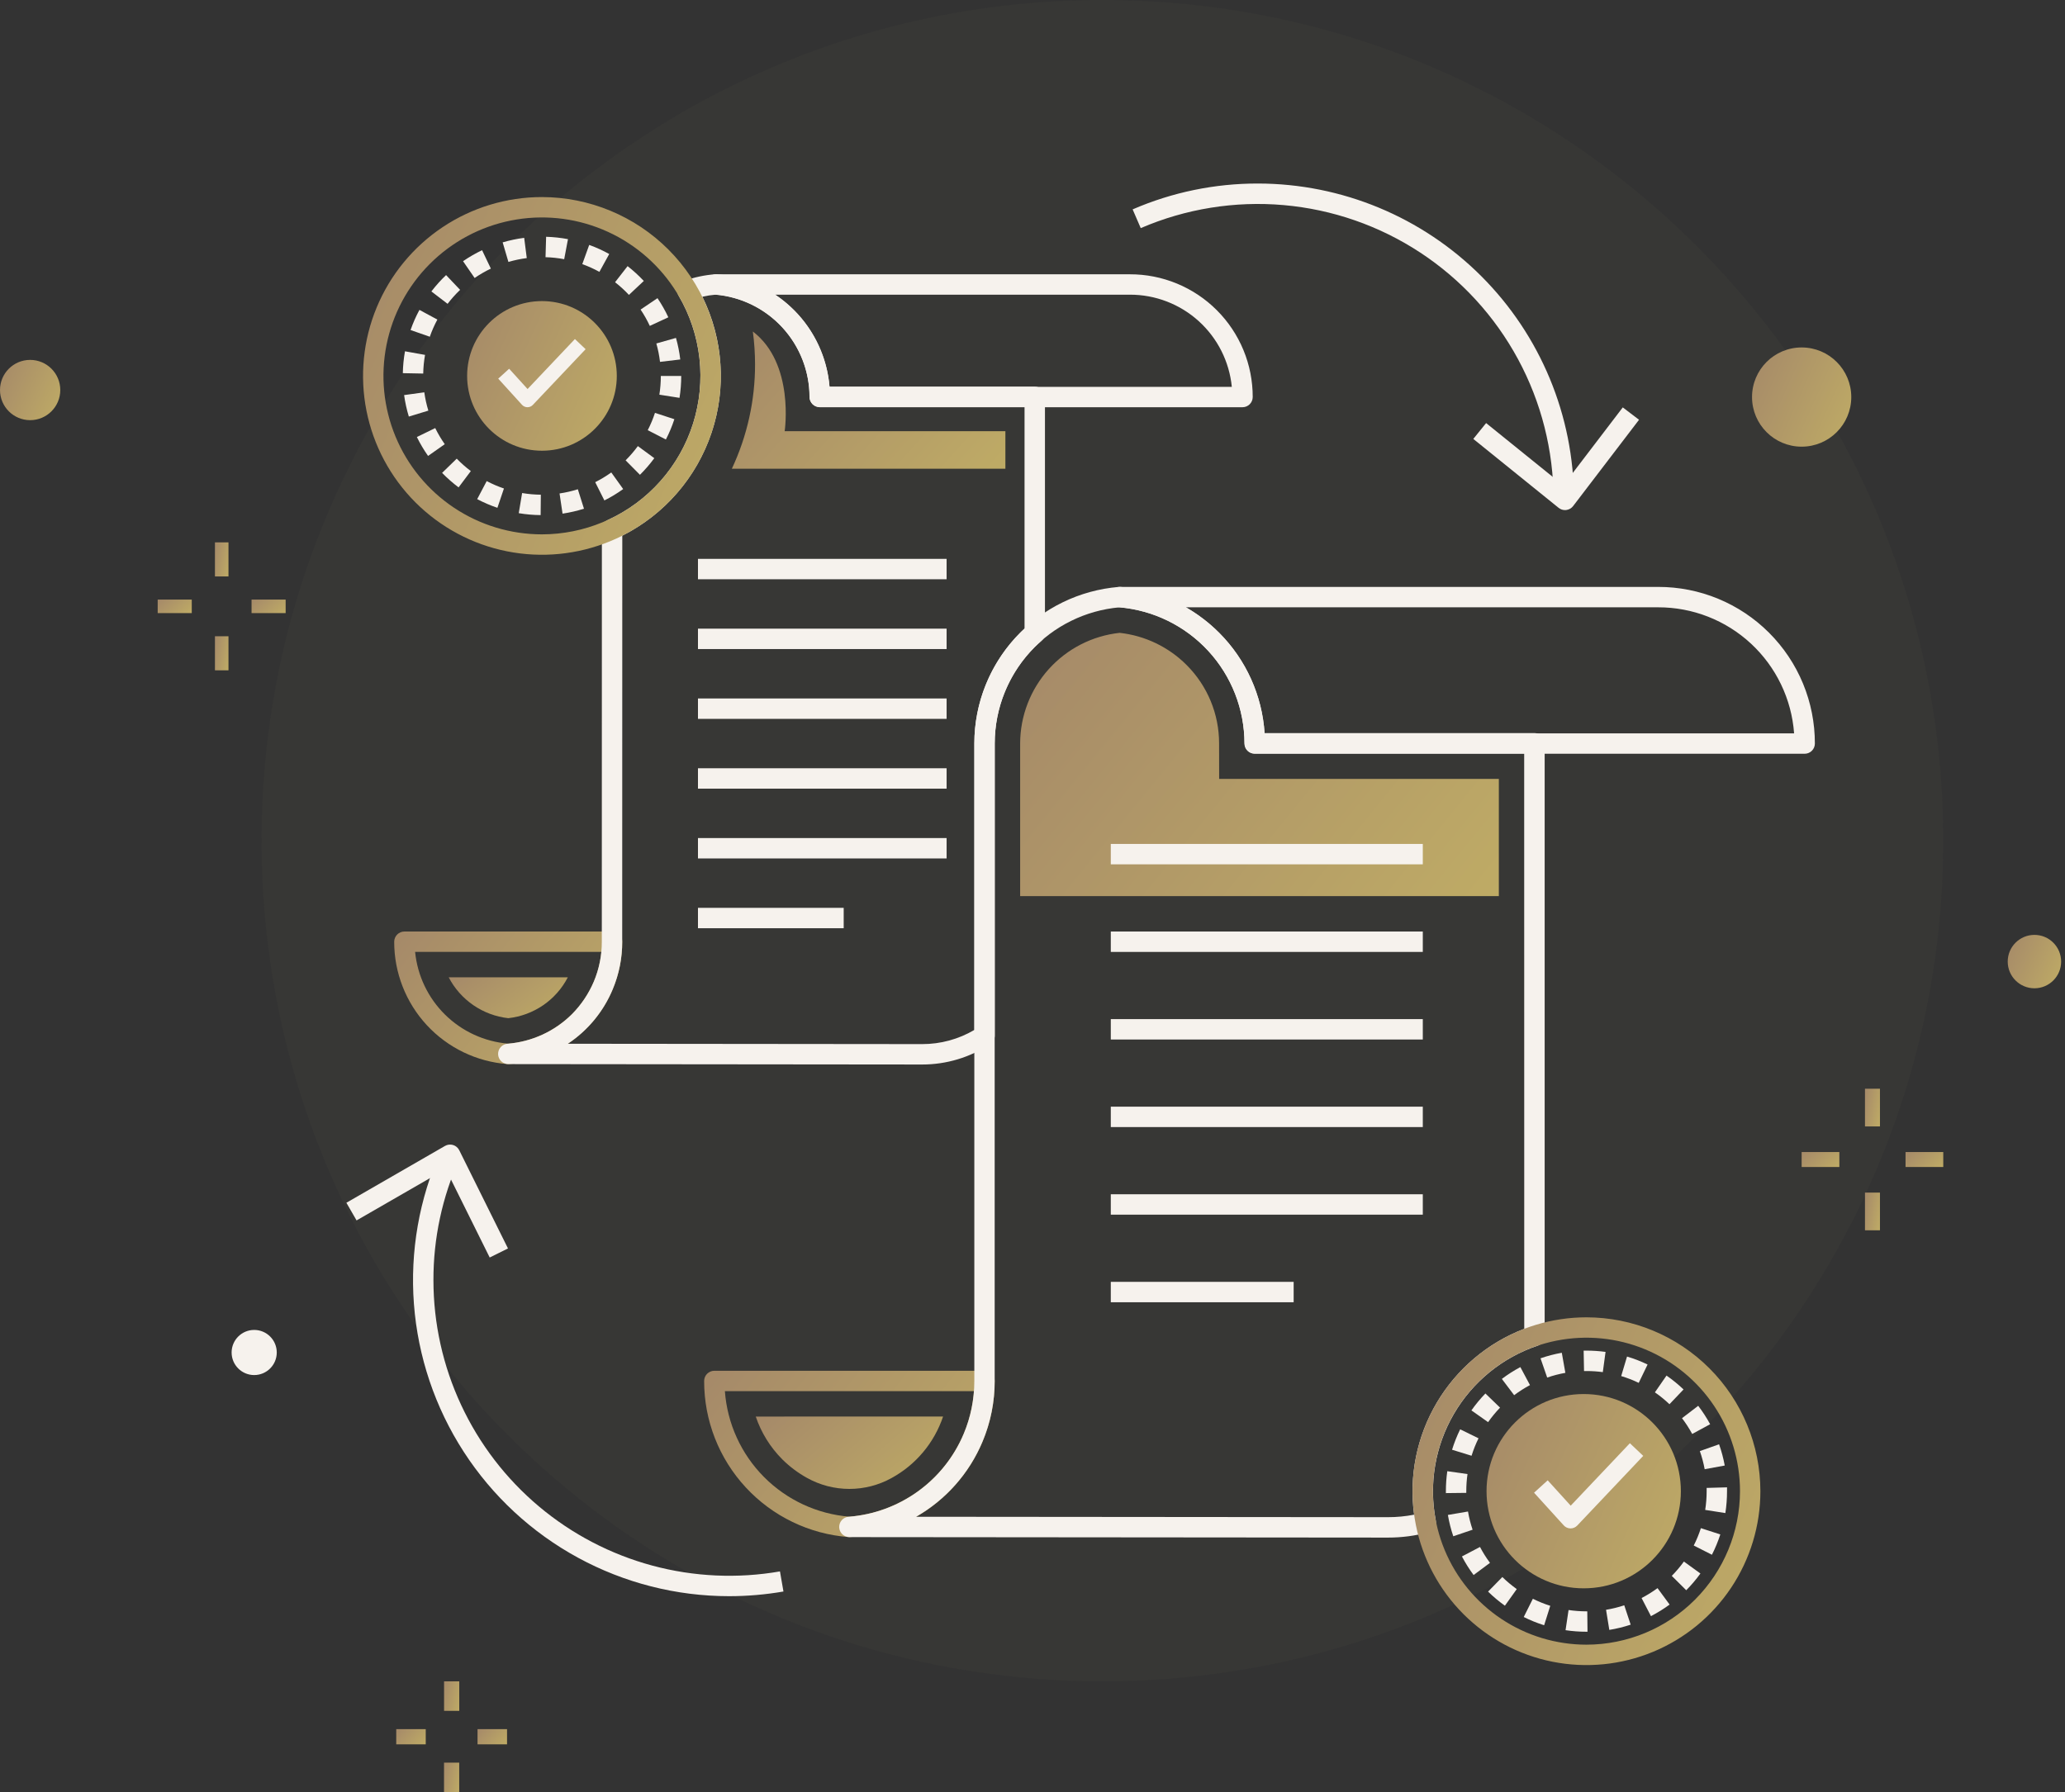 <svg width="288" height="250" viewBox="0 0 288 250" fill="none" xmlns="http://www.w3.org/2000/svg">
<rect x="0" y="0" width="288" height="250" fill="#333333" stroke="none"/>
<path d="M153.748 234.547C218.517 234.547 271.022 182.042 271.022 117.274C271.022 52.505 218.517 0 153.748 0C88.98 0 36.475 52.505 36.475 117.274C36.475 182.042 88.98 234.547 153.748 234.547Z" fill="#C3B075" fill-opacity="0.03"/>
<path d="M64.052 234.549H61.932V238.664H64.052V234.549Z" fill="url(#paint0_linear_533_5002)"/>
<path d="M64.046 245.887H61.926V250.002H64.046V245.887Z" fill="url(#paint1_linear_533_5002)"/>
<path d="M70.716 241.215H66.601V243.335H70.716V241.215Z" fill="url(#paint2_linear_533_5002)"/>
<path d="M59.377 241.215H55.262V243.335H59.377V241.215Z" fill="url(#paint3_linear_533_5002)"/>
<path d="M4.203 58.612C6.525 58.612 8.407 56.73 8.407 54.408C8.407 52.087 6.525 50.205 4.203 50.205C1.882 50.205 0 52.087 0 54.408C0 56.73 1.882 58.612 4.203 58.612Z" fill="url(#paint4_linear_533_5002)"/>
<path d="M283.736 137.866C285.793 137.866 287.461 136.198 287.461 134.141C287.461 132.084 285.793 130.416 283.736 130.416C281.679 130.416 280.011 132.084 280.011 134.141C280.011 136.198 281.679 137.866 283.736 137.866Z" fill="url(#paint5_linear_533_5002)"/>
<path d="M137.306 191.221H99.628C99.441 191.221 99.256 191.257 99.084 191.329C98.911 191.401 98.754 191.505 98.622 191.638C98.49 191.77 98.385 191.927 98.313 192.099C98.242 192.272 98.205 192.457 98.205 192.644C98.196 198.148 100.269 203.451 104.007 207.49C107.745 211.53 112.872 214.006 118.36 214.422C118.395 214.422 118.431 214.422 118.467 214.422C118.503 214.422 118.54 214.422 118.574 214.422C124.062 214.006 129.189 211.529 132.927 207.49C136.665 203.451 138.738 198.147 138.728 192.644C138.728 192.267 138.579 191.905 138.312 191.638C138.045 191.371 137.684 191.221 137.306 191.221ZM130.324 206.088C127.141 209.259 122.94 211.203 118.463 211.577C113.956 211.21 109.728 209.243 106.544 206.032C103.36 202.821 101.428 198.577 101.098 194.067H135.834C135.501 198.605 133.548 202.871 130.33 206.088H130.324Z" fill="url(#paint6_linear_533_5002)"/>
<path d="M105.403 197.611C106.163 199.857 107.428 201.898 109.102 203.576C110.133 204.602 111.303 205.478 112.576 206.181C114.378 207.18 116.404 207.704 118.464 207.704C120.524 207.704 122.55 207.18 124.352 206.181C127.737 204.326 130.3 201.265 131.529 197.605L105.403 197.611Z" fill="url(#paint7_linear_533_5002)"/>
<path d="M246.721 88.263C244.692 86.233 242.282 84.624 239.629 83.527C236.976 82.431 234.133 81.87 231.263 81.875H156.153C155.786 81.877 155.434 82.021 155.17 82.276C154.907 82.531 154.752 82.878 154.738 83.245C154.724 83.611 154.853 83.969 155.096 84.243C155.34 84.518 155.68 84.687 156.046 84.717C160.819 85.109 165.27 87.281 168.516 90.802C171.762 94.323 173.566 98.936 173.568 103.726C173.568 103.913 173.605 104.098 173.677 104.27C173.748 104.443 173.853 104.6 173.985 104.732C174.117 104.864 174.274 104.969 174.447 105.041C174.62 105.112 174.805 105.149 174.992 105.149H251.692C252.069 105.149 252.431 104.999 252.698 104.732C252.965 104.465 253.115 104.103 253.115 103.726C253.12 100.854 252.558 98.01 251.461 95.356C250.363 92.702 248.753 90.292 246.721 88.263ZM176.371 102.303C176.035 97.006 173.778 92.013 170.023 88.263C168.639 86.887 167.083 85.696 165.393 84.72H231.264C236.061 84.711 240.684 86.52 244.2 89.782C247.717 93.045 249.867 97.518 250.218 102.303H176.371Z" fill="#F6F2ED"/>
<path d="M214.006 102.264H176.367C176.012 97.022 173.788 92.081 170.098 88.34C166.409 84.598 161.5 82.304 156.263 81.875C156.192 81.87 156.12 81.87 156.048 81.875C150.565 82.322 145.449 84.811 141.715 88.851C137.981 92.891 135.9 98.186 135.886 103.688V192.65C135.891 195.19 135.384 197.704 134.395 200.044C133.041 203.255 130.828 206.031 128 208.067C125.172 210.103 121.838 211.321 118.363 211.587C117.994 211.612 117.651 211.78 117.404 212.055C117.157 212.33 117.027 212.69 117.041 213.059C117.055 213.428 117.212 213.777 117.478 214.032C117.745 214.287 118.101 214.429 118.47 214.427L193.584 214.493C195.488 214.496 197.383 214.247 199.221 213.752C199.568 213.658 199.867 213.436 200.057 213.13C200.247 212.825 200.314 212.459 200.245 212.106C199.259 207.009 200.157 201.728 202.771 197.243C205.385 192.758 209.538 189.374 214.458 187.72C214.742 187.626 214.988 187.444 215.162 187.202C215.337 186.96 215.43 186.669 215.43 186.37V103.688C215.43 103.501 215.393 103.315 215.322 103.143C215.25 102.97 215.145 102.813 215.013 102.681C214.881 102.549 214.724 102.444 214.551 102.372C214.378 102.301 214.193 102.264 214.006 102.264ZM212.583 185.368C207.476 187.329 203.182 190.956 200.394 195.662C197.606 200.367 196.488 205.877 197.222 211.297C196.022 211.531 194.802 211.648 193.579 211.646L127.762 211.588C131.907 209.218 135.157 205.55 137.01 201.149C138.148 198.459 138.731 195.567 138.725 192.646V103.69C138.739 98.924 140.535 94.336 143.759 90.827C146.982 87.317 151.402 85.139 156.149 84.722C160.895 85.142 165.312 87.32 168.534 90.83C171.756 94.339 173.55 98.926 173.564 103.69C173.564 103.877 173.601 104.061 173.673 104.234C173.744 104.406 173.849 104.563 173.981 104.695C174.113 104.827 174.27 104.932 174.443 105.003C174.615 105.074 174.8 105.111 174.987 105.111H212.574L212.583 185.368Z" fill="#F6F2ED"/>
<path d="M170.031 108.655L170.023 103.698C170.025 99.609 168.404 95.688 165.517 92.793C163.003 90.262 159.698 88.67 156.152 88.281C152.349 88.694 148.832 90.494 146.272 93.337C143.713 96.18 142.29 99.866 142.277 103.691V125.004H209.039V108.655H170.032H170.031Z" fill="url(#paint8_linear_533_5002)"/>
<path d="M85.365 129.947H56.402C56.024 129.947 55.662 130.097 55.395 130.364C55.129 130.631 54.978 130.993 54.978 131.37C54.972 135.684 56.596 139.84 59.525 143.006C62.455 146.171 66.473 148.112 70.773 148.44C70.808 148.44 70.844 148.44 70.88 148.44C70.916 148.44 70.953 148.44 70.987 148.44C75.289 148.113 79.307 146.172 82.237 143.006C85.167 139.841 86.791 135.684 86.785 131.37C86.785 130.994 86.635 130.632 86.369 130.365C86.103 130.099 85.742 129.948 85.365 129.947ZM79.771 141.468C77.385 143.844 74.239 145.304 70.884 145.591C67.563 145.314 64.445 143.881 62.071 141.543C59.698 139.204 58.22 136.106 57.895 132.79H83.873C83.551 136.071 82.101 139.139 79.77 141.471L79.771 141.468Z" fill="url(#paint9_linear_533_5002)"/>
<path d="M62.579 136.334C63.389 137.894 64.571 139.23 66.02 140.225C67.469 141.219 69.141 141.842 70.888 142.036C72.635 141.843 74.307 141.221 75.756 140.227C77.205 139.232 78.386 137.895 79.194 136.334H62.579Z" fill="url(#paint10_linear_533_5002)"/>
<path d="M169.701 43.268C168.111 41.677 166.222 40.416 164.143 39.558C162.065 38.699 159.837 38.259 157.588 38.264H99.85C99.483 38.266 99.131 38.409 98.868 38.664C98.604 38.92 98.449 39.267 98.436 39.633C98.422 40 98.55 40.358 98.794 40.632C99.037 40.906 99.377 41.076 99.743 41.105C103.328 41.402 106.671 43.034 109.109 45.678C111.547 48.323 112.903 51.787 112.908 55.384C112.908 55.761 113.058 56.123 113.325 56.39C113.592 56.657 113.954 56.807 114.331 56.807H173.29C173.667 56.807 174.029 56.657 174.296 56.39C174.563 56.123 174.713 55.761 174.713 55.384C174.716 53.134 174.276 50.905 173.415 48.826C172.555 46.747 171.293 44.858 169.701 43.268ZM115.696 53.964C115.366 49.924 113.61 46.132 110.741 43.268C109.934 42.465 109.051 41.741 108.104 41.108H157.588C161.131 41.102 164.549 42.415 167.176 44.792C169.803 47.169 171.451 50.44 171.798 53.965L115.696 53.964Z" fill="#F6F2ED"/>
<path d="M144.316 53.936H115.689C115.388 50.417 114.012 47.077 111.747 44.367C109.482 41.658 106.438 39.711 103.029 38.79C102.022 38.514 100.99 38.336 99.949 38.26C99.88 38.255 99.811 38.255 99.743 38.26C98.257 38.371 96.794 38.684 95.393 39.191C95.196 39.261 95.017 39.375 94.869 39.523C94.722 39.671 94.608 39.85 94.537 40.046C94.466 40.243 94.44 40.453 94.459 40.662C94.479 40.87 94.544 41.071 94.65 41.251C96.214 43.919 97.201 46.884 97.547 49.956C97.893 53.028 97.591 56.139 96.661 59.087C95.73 62.035 94.192 64.756 92.145 67.072C90.098 69.389 87.588 71.251 84.777 72.537C84.528 72.65 84.317 72.832 84.17 73.062C84.022 73.291 83.943 73.558 83.943 73.831L83.933 131.378C83.938 133.282 83.56 135.167 82.823 136.921C82.103 138.617 81.069 140.162 79.775 141.474C77.361 143.874 74.172 145.337 70.777 145.6C70.412 145.629 70.072 145.799 69.829 146.073C69.585 146.346 69.456 146.704 69.469 147.07C69.483 147.436 69.637 147.783 69.899 148.039C70.162 148.294 70.513 148.439 70.88 148.442L128.619 148.499C131.991 148.502 135.29 147.509 138.101 145.645C138.296 145.516 138.457 145.34 138.569 145.133C138.68 144.926 138.738 144.695 138.738 144.46V103.707C138.736 101.216 139.226 98.75 140.178 96.448C141.13 94.147 142.526 92.056 144.287 90.294C144.596 89.985 144.914 89.695 145.248 89.403C145.402 89.269 145.525 89.104 145.61 88.919C145.694 88.734 145.738 88.532 145.738 88.329V55.359C145.738 55.172 145.701 54.987 145.63 54.814C145.559 54.642 145.454 54.485 145.322 54.353C145.19 54.221 145.033 54.116 144.86 54.044C144.688 53.972 144.503 53.936 144.316 53.936ZM142.893 87.691C142.683 87.883 142.476 88.08 142.274 88.282C140.249 90.307 138.643 92.711 137.548 95.358C136.453 98.004 135.891 100.84 135.893 103.703V143.674C133.689 144.973 131.178 145.656 128.62 145.652L79.189 145.603C81.981 143.757 84.159 141.119 85.445 138.028C86.33 135.923 86.783 133.661 86.778 131.377L86.789 74.725C92.67 71.766 97.144 66.603 99.237 60.36C101.329 54.117 100.87 47.301 97.96 41.395C98.583 41.252 99.215 41.153 99.851 41.1C100.673 41.168 101.488 41.312 102.283 41.531C105.186 42.315 107.769 43.99 109.669 46.32C111.569 48.65 112.689 51.518 112.873 54.519C112.889 54.793 112.897 55.077 112.897 55.352C112.897 55.729 113.047 56.091 113.314 56.358C113.581 56.625 113.943 56.775 114.32 56.775H142.89V87.686L142.893 87.691Z" fill="#F6F2ED"/>
<path d="M108.78 219.211C102.855 220.241 96.777 219.964 90.97 218.399C85.164 216.833 79.77 214.018 75.166 210.149C70.562 206.28 66.859 201.451 64.317 196.001C61.775 190.551 60.455 184.612 60.45 178.598C60.436 172.763 61.671 166.993 64.071 161.675L61.477 160.506C58.461 167.219 57.173 174.58 57.73 181.918C58.288 189.256 60.674 196.338 64.67 202.518C68.666 208.698 74.145 213.779 80.608 217.298C87.072 220.818 94.313 222.663 101.672 222.667C104.218 222.667 106.758 222.449 109.267 222.015L108.78 219.211Z" fill="#F6F2ED"/>
<path d="M175.444 25.602C169.432 25.591 163.482 26.819 157.966 29.209L159.096 31.822C165.369 29.118 172.215 28.015 179.02 28.61C185.824 29.206 192.375 31.483 198.082 35.236C203.79 38.989 208.476 44.1 211.72 50.112C214.964 56.123 216.664 62.846 216.668 69.677H219.513C219.502 57.992 214.855 46.789 206.593 38.526C198.331 30.263 187.129 25.615 175.444 25.602Z" fill="#F6F2ED"/>
<path d="M64.049 160.457C63.963 160.283 63.842 160.128 63.694 160.003C63.545 159.877 63.373 159.783 63.187 159.727C63.001 159.671 62.805 159.653 62.612 159.675C62.419 159.698 62.233 159.759 62.064 159.856L48.309 167.785L49.73 170.249L62.172 163.078L68.297 175.422L70.847 174.158L64.049 160.457Z" fill="#F6F2ED"/>
<path d="M226.324 56.832L218.024 67.71L207.264 59.019L205.477 61.23L217.374 70.841C217.627 71.045 217.943 71.157 218.268 71.157C218.325 71.157 218.381 71.154 218.438 71.147C218.627 71.124 218.809 71.063 218.974 70.969C219.139 70.875 219.283 70.748 219.399 70.597L228.592 58.557L226.324 56.832Z" fill="#F6F2ED"/>
<path d="M75.583 27.49C70.649 27.49 65.825 28.953 61.722 31.695C57.619 34.437 54.421 38.333 52.533 42.892C50.644 47.451 50.15 52.468 51.113 57.308C52.076 62.148 54.452 66.593 57.941 70.082C61.431 73.572 65.877 75.948 70.716 76.91C75.556 77.873 80.573 77.379 85.132 75.49C89.691 73.601 93.587 70.403 96.329 66.3C99.07 62.197 100.533 57.373 100.533 52.439C100.525 45.824 97.894 39.483 93.217 34.806C88.539 30.128 82.198 27.498 75.583 27.49ZM75.583 74.543C71.211 74.543 66.938 73.247 63.303 70.818C59.668 68.389 56.834 64.937 55.161 60.898C53.488 56.859 53.051 52.414 53.904 48.126C54.756 43.839 56.862 39.9 59.953 36.809C63.044 33.717 66.983 31.612 71.271 30.759C75.559 29.906 80.003 30.344 84.042 32.017C88.081 33.69 91.534 36.523 93.962 40.158C96.391 43.793 97.688 48.067 97.688 52.439C97.681 58.299 95.35 63.918 91.206 68.062C87.062 72.206 81.444 74.537 75.583 74.543Z" fill="url(#paint11_linear_533_5002)"/>
<path d="M60.7 59.715L58.14 60.965C58.59 61.883 59.113 62.765 59.701 63.602L62.029 61.964C61.527 61.251 61.083 60.498 60.7 59.715ZM59.282 49.507L56.481 49.005C56.302 50.013 56.201 51.033 56.181 52.056L59.026 52.111C59.042 51.238 59.127 50.367 59.279 49.507H59.282ZM61.001 44.582L58.498 43.23C58.011 44.132 57.597 45.071 57.259 46.039L59.944 46.976C60.232 46.151 60.584 45.351 60.998 44.582H61.001ZM59.18 54.727L56.36 55.115C56.5 56.129 56.721 57.131 57.019 58.111L59.741 57.283C59.485 56.447 59.296 55.593 59.176 54.727H59.18ZM90.63 45.462L93.211 44.262C92.778 43.334 92.272 42.442 91.698 41.594L89.341 43.186C89.829 43.909 90.258 44.67 90.626 45.462H90.63ZM64.172 40.435L62.213 38.374C61.471 39.08 60.786 39.843 60.164 40.656L62.424 42.384C62.954 41.69 63.538 41.038 64.169 40.435H64.172ZM61.659 65.965C62.371 66.699 63.141 67.376 63.959 67.99L65.665 65.714C64.966 65.189 64.309 64.61 63.7 63.983L61.659 65.965ZM92.05 50.48L94.875 50.145C94.755 49.128 94.554 48.123 94.276 47.138L91.538 47.914C91.776 48.754 91.947 49.612 92.05 50.48ZM84.968 35.434C84.071 34.939 83.138 34.516 82.175 34.168L81.21 36.845C82.032 37.141 82.83 37.502 83.596 37.925L84.968 35.434ZM89.789 39.194C89.09 38.447 88.334 37.755 87.528 37.125L85.782 39.369C86.471 39.907 87.117 40.499 87.715 41.138L89.789 39.194ZM87.249 64.214L89.252 66.235C89.979 65.515 90.648 64.739 91.254 63.915L88.96 62.231C88.443 62.937 87.871 63.601 87.251 64.218L87.249 64.214ZM67.234 34.903C66.311 35.344 65.423 35.857 64.581 36.437L66.196 38.78C66.915 38.284 67.672 37.846 68.46 37.47L67.234 34.903ZM90.339 60.01L92.87 61.31C93.338 60.399 93.734 59.452 94.052 58.479L91.348 57.594C91.076 58.425 90.738 59.233 90.339 60.01ZM92.164 52.446C92.164 53.321 92.096 54.194 91.96 55.058L94.77 55.5C94.929 54.49 95.009 53.469 95.009 52.446H92.164ZM78.039 68.838L78.458 71.653C79.47 71.502 80.469 71.272 81.445 70.964L80.59 68.252C79.756 68.514 78.903 68.71 78.039 68.838ZM83.013 67.268L84.293 69.811C85.207 69.352 86.084 68.821 86.914 68.224L85.254 65.908C84.543 66.417 83.794 66.87 83.014 67.263L83.013 67.268ZM73.107 33.18C72.091 33.31 71.087 33.521 70.105 33.81L70.907 36.54C71.745 36.294 72.6 36.114 73.467 36.003L73.107 33.18ZM66.552 69.629C67.459 70.107 68.401 70.511 69.372 70.84L70.283 68.145C69.456 67.864 68.652 67.519 67.879 67.112L66.552 69.629ZM79.214 33.361C78.208 33.171 77.189 33.061 76.166 33.031L76.083 35.877C76.956 35.902 77.827 35.996 78.686 36.158L79.214 33.361ZM72.348 71.588C73.357 71.757 74.378 71.847 75.401 71.857L75.429 69.011C74.554 69.002 73.681 68.924 72.819 68.779L72.348 71.588Z" fill="#F6F2ED"/>
<path d="M75.586 62.876C81.351 62.876 86.023 58.203 86.023 52.439C86.023 46.675 81.351 42.002 75.586 42.002C69.822 42.002 65.149 46.675 65.149 52.439C65.149 58.203 69.822 62.876 75.586 62.876Z" fill="url(#paint12_linear_533_5002)"/>
<path d="M109.436 60.147C109.436 60.147 110.856 50.713 104.997 46.244C105.2 47.765 105.303 49.297 105.305 50.831C105.311 55.863 104.206 60.834 102.068 65.389H140.219V60.147H109.436Z" fill="url(#paint13_linear_533_5002)"/>
<path d="M220.875 221.571C228.359 221.571 234.426 215.504 234.426 208.02C234.426 200.536 228.359 194.469 220.875 194.469C213.391 194.469 207.324 200.536 207.324 208.02C207.324 215.504 213.391 221.571 220.875 221.571Z" fill="url(#paint14_linear_533_5002)"/>
<path d="M221.26 183.766C216.463 183.766 211.773 185.188 207.784 187.854C203.795 190.519 200.687 194.307 198.851 198.74C197.015 203.172 196.535 208.049 197.471 212.754C198.407 217.459 200.717 221.781 204.109 225.174C207.502 228.566 211.824 230.876 216.529 231.812C221.234 232.748 226.111 232.267 230.544 230.431C234.976 228.595 238.764 225.486 241.429 221.497C244.094 217.508 245.517 212.818 245.517 208.021C245.509 201.59 242.951 195.425 238.404 190.877C233.857 186.33 227.691 183.773 221.26 183.766ZM221.26 229.431C217.026 229.431 212.886 228.176 209.365 225.823C205.843 223.47 203.099 220.126 201.478 216.213C199.858 212.301 199.434 207.996 200.26 203.842C201.086 199.689 203.125 195.873 206.12 192.879C209.114 189.884 212.93 187.845 217.083 187.019C221.237 186.193 225.542 186.617 229.454 188.237C233.367 189.858 236.711 192.602 239.064 196.123C241.417 199.645 242.672 203.784 242.672 208.019C242.666 213.696 240.408 219.139 236.394 223.153C232.38 227.167 226.937 229.425 221.26 229.431Z" fill="url(#paint15_linear_533_5002)"/>
<path d="M204.499 208.022C204.499 207.222 204.555 206.424 204.668 205.632L201.85 205.231C201.719 206.156 201.653 207.089 201.654 208.024V208.287L204.499 208.254V208.022ZM209.211 196.368L207.165 194.39C206.454 195.125 205.802 195.915 205.213 196.751L207.541 198.389C208.043 197.674 208.6 196.998 209.206 196.369L209.211 196.368ZM206.206 200.643L203.646 199.389C203.195 200.308 202.817 201.261 202.515 202.239L205.234 203.077C205.494 202.241 205.819 201.427 206.207 200.643H206.206ZM207.537 222.028C208.268 222.743 209.053 223.401 209.886 223.996L211.538 221.679C210.826 221.17 210.154 220.607 209.529 219.995L207.537 222.028ZM204.737 210.856L201.933 211.335C202.105 212.344 202.357 213.338 202.685 214.308L205.38 213.396C205.1 212.568 204.885 211.721 204.737 210.86V210.856ZM206.411 215.801L203.891 217.125C204.367 218.03 204.911 218.896 205.521 219.717L207.803 218.018C207.283 217.317 206.818 216.577 206.413 215.804L206.411 215.801ZM213.38 193.218L212.041 190.708C211.139 191.19 210.276 191.742 209.46 192.358L211.175 194.629C211.872 194.103 212.61 193.633 213.38 193.222V193.218ZM237.747 204.955L240.545 204.441C240.36 203.434 240.096 202.443 239.754 201.478L237.072 202.427C237.363 203.252 237.589 204.098 237.747 204.959V204.955ZM236.009 200.036L238.51 198.678C238.022 197.781 237.465 196.922 236.844 196.11L234.584 197.838C235.115 198.534 235.592 199.27 236.009 200.04V200.036ZM234.799 193.829C234.059 193.123 233.266 192.476 232.425 191.893L230.804 194.232C231.523 194.731 232.203 195.285 232.836 195.889L234.799 193.829ZM240.865 207.484L238.021 207.564C238.021 207.714 238.021 207.867 238.021 208.018C238.022 208.893 237.954 209.767 237.819 210.632L240.632 211.072C240.788 210.061 240.865 209.04 240.864 208.018C240.874 207.842 240.871 207.664 240.865 207.487V207.484ZM233.157 219.833L235.175 221.838C235.894 221.113 236.556 220.332 237.153 219.504L234.849 217.835C234.338 218.545 233.772 219.214 233.157 219.837V219.833ZM228.946 222.923L230.253 225.451C231.161 224.982 232.031 224.442 232.856 223.837L231.172 221.544C230.467 222.062 229.723 222.524 228.946 222.926V222.923ZM236.221 215.6L238.757 216.888C239.221 215.975 239.612 215.027 239.928 214.053L237.218 213.178C236.95 214.011 236.616 214.823 236.22 215.604L236.221 215.6ZM226.919 189.236L226.104 191.961C226.942 192.213 227.759 192.53 228.548 192.91L229.785 190.35C228.86 189.905 227.902 189.534 226.919 189.24V189.236ZM214.851 189.482L215.782 192.171C216.608 191.885 217.456 191.665 218.317 191.512L217.82 188.71C216.811 188.89 215.819 189.149 214.851 189.485V189.482ZM223.99 224.562L224.447 227.37C225.458 227.205 226.454 226.961 227.426 226.64L226.531 223.939C225.7 224.215 224.849 224.424 223.985 224.566L223.99 224.562ZM212.512 225.572C213.428 226.03 214.379 226.415 215.356 226.723L216.211 224.01C215.378 223.747 214.566 223.418 213.784 223.027L212.512 225.572ZM221.264 224.782C220.427 224.782 219.591 224.72 218.763 224.597L218.343 227.411C219.311 227.555 220.287 227.628 221.265 227.627H221.405L221.374 224.782H221.264ZM220.867 188.413L220.921 191.259H221.263C222.025 191.259 222.785 191.31 223.54 191.411L223.922 188.591C223.041 188.472 222.152 188.412 221.263 188.412L220.867 188.413Z" fill="#F6F2ED"/>
<path d="M227.315 201.328L219.063 210.041L215.852 206.505L213.951 208.232L218.092 212.793C218.211 212.924 218.356 213.029 218.517 213.101C218.678 213.174 218.852 213.212 219.029 213.214H219.043C219.217 213.214 219.39 213.179 219.55 213.109C219.71 213.04 219.854 212.939 219.974 212.813L229.178 203.095L227.315 201.328Z" fill="#F6F2ED"/>
<path d="M198.434 117.729H154.92V120.574H198.434V117.729Z" fill="#F6F2ED"/>
<path d="M198.434 129.947H154.92V132.793H198.434V129.947Z" fill="#F6F2ED"/>
<path d="M198.434 142.166H154.92V145.011H198.434V142.166Z" fill="#F6F2ED"/>
<path d="M198.434 154.381H154.92V157.226H198.434V154.381Z" fill="#F6F2ED"/>
<path d="M198.434 166.6H154.92V169.445H198.434V166.6Z" fill="#F6F2ED"/>
<path d="M180.423 178.818H154.92V181.664H180.423V178.818Z" fill="#F6F2ED"/>
<path d="M132.021 77.961H97.344V80.806H132.021V77.961Z" fill="#F6F2ED"/>
<path d="M132.021 87.697H97.344V90.543H132.021V87.697Z" fill="#F6F2ED"/>
<path d="M132.021 97.436H97.344V100.281H132.021V97.436Z" fill="#F6F2ED"/>
<path d="M132.021 107.172H97.344V110.017H132.021V107.172Z" fill="#F6F2ED"/>
<path d="M132.021 116.908H97.344V119.753H132.021V116.908Z" fill="#F6F2ED"/>
<path d="M117.668 126.643H97.344V129.488H117.668V126.643Z" fill="#F6F2ED"/>
<path d="M80.181 47.297L73.579 54.269L71.009 51.44L69.487 52.821L72.801 56.47C72.896 56.575 73.012 56.659 73.141 56.717C73.27 56.775 73.409 56.806 73.551 56.808H73.561C73.701 56.809 73.839 56.781 73.968 56.726C74.097 56.672 74.213 56.591 74.309 56.49L81.674 48.713L80.181 47.297Z" fill="#F6F2ED"/>
<path d="M31.865 75.66H29.977V80.414H31.865V75.66Z" fill="url(#paint16_linear_533_5002)"/>
<path d="M31.865 88.758H29.977V93.511H31.865V88.758Z" fill="url(#paint17_linear_533_5002)"/>
<path d="M26.745 83.641H21.992V85.528H26.745V83.641Z" fill="url(#paint18_linear_533_5002)"/>
<path d="M39.838 83.641H35.084V85.528H39.838V83.641Z" fill="url(#paint19_linear_533_5002)"/>
<path d="M262.191 151.877H260.103V157.137H262.191V151.877Z" fill="url(#paint20_linear_533_5002)"/>
<path d="M262.191 166.367H260.103V171.627H262.191V166.367Z" fill="url(#paint21_linear_533_5002)"/>
<path d="M256.53 160.709H251.27V162.797H256.53V160.709Z" fill="url(#paint22_linear_533_5002)"/>
<path d="M271.021 160.709H265.761V162.797H271.021V160.709Z" fill="url(#paint23_linear_533_5002)"/>
<path d="M35.451 191.821C37.19 191.821 38.599 190.412 38.599 188.673C38.599 186.935 37.19 185.525 35.451 185.525C33.712 185.525 32.303 186.935 32.303 188.673C32.303 190.412 33.712 191.821 35.451 191.821Z" fill="#F6F2ED"/>
<path d="M251.271 62.31C255.093 62.31 258.192 59.211 258.192 55.389C258.192 51.567 255.093 48.469 251.271 48.469C247.449 48.469 244.351 51.567 244.351 55.389C244.351 59.211 247.449 62.31 251.271 62.31Z" fill="url(#paint24_linear_533_5002)"/>
<defs>
<linearGradient id="paint0_linear_533_5002" x1="61.9" y1="234.743" x2="65.725" y2="235.628" gradientUnits="userSpaceOnUse">
<stop stop-color="#A58969"/>
<stop offset="1" stop-color="#C7B664"/>
</linearGradient>
<linearGradient id="paint1_linear_533_5002" x1="61.894" y1="246.081" x2="65.719" y2="246.965" gradientUnits="userSpaceOnUse">
<stop stop-color="#A58969"/>
<stop offset="1" stop-color="#C7B664"/>
</linearGradient>
<linearGradient id="paint2_linear_533_5002" x1="66.538" y1="241.315" x2="70.987" y2="245.188" gradientUnits="userSpaceOnUse">
<stop stop-color="#A58969"/>
<stop offset="1" stop-color="#C7B664"/>
</linearGradient>
<linearGradient id="paint3_linear_533_5002" x1="55.199" y1="241.315" x2="59.648" y2="245.188" gradientUnits="userSpaceOnUse">
<stop stop-color="#A58969"/>
<stop offset="1" stop-color="#C7B664"/>
</linearGradient>
<linearGradient id="paint4_linear_533_5002" x1="-0.128" y1="50.602" x2="13.172" y2="56.57" gradientUnits="userSpaceOnUse">
<stop stop-color="#A58969"/>
<stop offset="1" stop-color="#C7B664"/>
</linearGradient>
<linearGradient id="paint5_linear_533_5002" x1="279.897" y1="130.768" x2="291.684" y2="136.056" gradientUnits="userSpaceOnUse">
<stop stop-color="#A58969"/>
<stop offset="1" stop-color="#C7B664"/>
</linearGradient>
<linearGradient id="paint6_linear_533_5002" x1="97.586" y1="192.316" x2="145.304" y2="229.71" gradientUnits="userSpaceOnUse">
<stop stop-color="#A58969"/>
<stop offset="1" stop-color="#C7B664"/>
</linearGradient>
<linearGradient id="paint7_linear_533_5002" x1="105.004" y1="198.082" x2="126.158" y2="222.637" gradientUnits="userSpaceOnUse">
<stop stop-color="#A58969"/>
<stop offset="1" stop-color="#C7B664"/>
</linearGradient>
<linearGradient id="paint8_linear_533_5002" x1="141.258" y1="90.015" x2="217.453" y2="152.167" gradientUnits="userSpaceOnUse">
<stop stop-color="#A58969"/>
<stop offset="1" stop-color="#C7B664"/>
</linearGradient>
<linearGradient id="paint9_linear_533_5002" x1="54.493" y1="130.821" x2="92.381" y2="160.059" gradientUnits="userSpaceOnUse">
<stop stop-color="#A58969"/>
<stop offset="1" stop-color="#C7B664"/>
</linearGradient>
<linearGradient id="paint10_linear_533_5002" x1="62.325" y1="136.603" x2="73.982" y2="151.842" gradientUnits="userSpaceOnUse">
<stop stop-color="#A58969"/>
<stop offset="1" stop-color="#C7B664"/>
</linearGradient>
<linearGradient id="paint11_linear_533_5002" x1="49.872" y1="29.847" x2="128.82" y2="65.269" gradientUnits="userSpaceOnUse">
<stop stop-color="#A58969"/>
<stop offset="1" stop-color="#C7B664"/>
</linearGradient>
<linearGradient id="paint12_linear_533_5002" x1="64.831" y1="42.988" x2="97.857" y2="57.806" gradientUnits="userSpaceOnUse">
<stop stop-color="#A58969"/>
<stop offset="1" stop-color="#C7B664"/>
</linearGradient>
<linearGradient id="paint13_linear_533_5002" x1="101.485" y1="47.148" x2="141.783" y2="83.179" gradientUnits="userSpaceOnUse">
<stop stop-color="#A58969"/>
<stop offset="1" stop-color="#C7B664"/>
</linearGradient>
<linearGradient id="paint14_linear_533_5002" x1="206.91" y1="195.749" x2="249.79" y2="214.988" gradientUnits="userSpaceOnUse">
<stop stop-color="#A58969"/>
<stop offset="1" stop-color="#C7B664"/>
</linearGradient>
<linearGradient id="paint15_linear_533_5002" x1="196.264" y1="186.056" x2="273.017" y2="220.494" gradientUnits="userSpaceOnUse">
<stop stop-color="#A58969"/>
<stop offset="1" stop-color="#C7B664"/>
</linearGradient>
<linearGradient id="paint16_linear_533_5002" x1="29.948" y1="75.885" x2="33.426" y2="76.504" gradientUnits="userSpaceOnUse">
<stop stop-color="#A58969"/>
<stop offset="1" stop-color="#C7B664"/>
</linearGradient>
<linearGradient id="paint17_linear_533_5002" x1="29.948" y1="88.982" x2="33.426" y2="89.602" gradientUnits="userSpaceOnUse">
<stop stop-color="#A58969"/>
<stop offset="1" stop-color="#C7B664"/>
</linearGradient>
<linearGradient id="paint18_linear_533_5002" x1="21.919" y1="83.73" x2="25.887" y2="88.214" gradientUnits="userSpaceOnUse">
<stop stop-color="#A58969"/>
<stop offset="1" stop-color="#C7B664"/>
</linearGradient>
<linearGradient id="paint19_linear_533_5002" x1="35.012" y1="83.73" x2="38.98" y2="88.214" gradientUnits="userSpaceOnUse">
<stop stop-color="#A58969"/>
<stop offset="1" stop-color="#C7B664"/>
</linearGradient>
<linearGradient id="paint20_linear_533_5002" x1="260.071" y1="152.125" x2="263.917" y2="152.81" gradientUnits="userSpaceOnUse">
<stop stop-color="#A58969"/>
<stop offset="1" stop-color="#C7B664"/>
</linearGradient>
<linearGradient id="paint21_linear_533_5002" x1="260.071" y1="166.616" x2="263.917" y2="167.3" gradientUnits="userSpaceOnUse">
<stop stop-color="#A58969"/>
<stop offset="1" stop-color="#C7B664"/>
</linearGradient>
<linearGradient id="paint22_linear_533_5002" x1="251.19" y1="160.808" x2="255.579" y2="165.769" gradientUnits="userSpaceOnUse">
<stop stop-color="#A58969"/>
<stop offset="1" stop-color="#C7B664"/>
</linearGradient>
<linearGradient id="paint23_linear_533_5002" x1="265.68" y1="160.808" x2="270.069" y2="165.769" gradientUnits="userSpaceOnUse">
<stop stop-color="#A58969"/>
<stop offset="1" stop-color="#C7B664"/>
</linearGradient>
<linearGradient id="paint24_linear_533_5002" x1="244.139" y1="49.122" x2="266.038" y2="58.948" gradientUnits="userSpaceOnUse">
<stop stop-color="#A58969"/>
<stop offset="1" stop-color="#C7B664"/>
</linearGradient>
</defs>
</svg>
